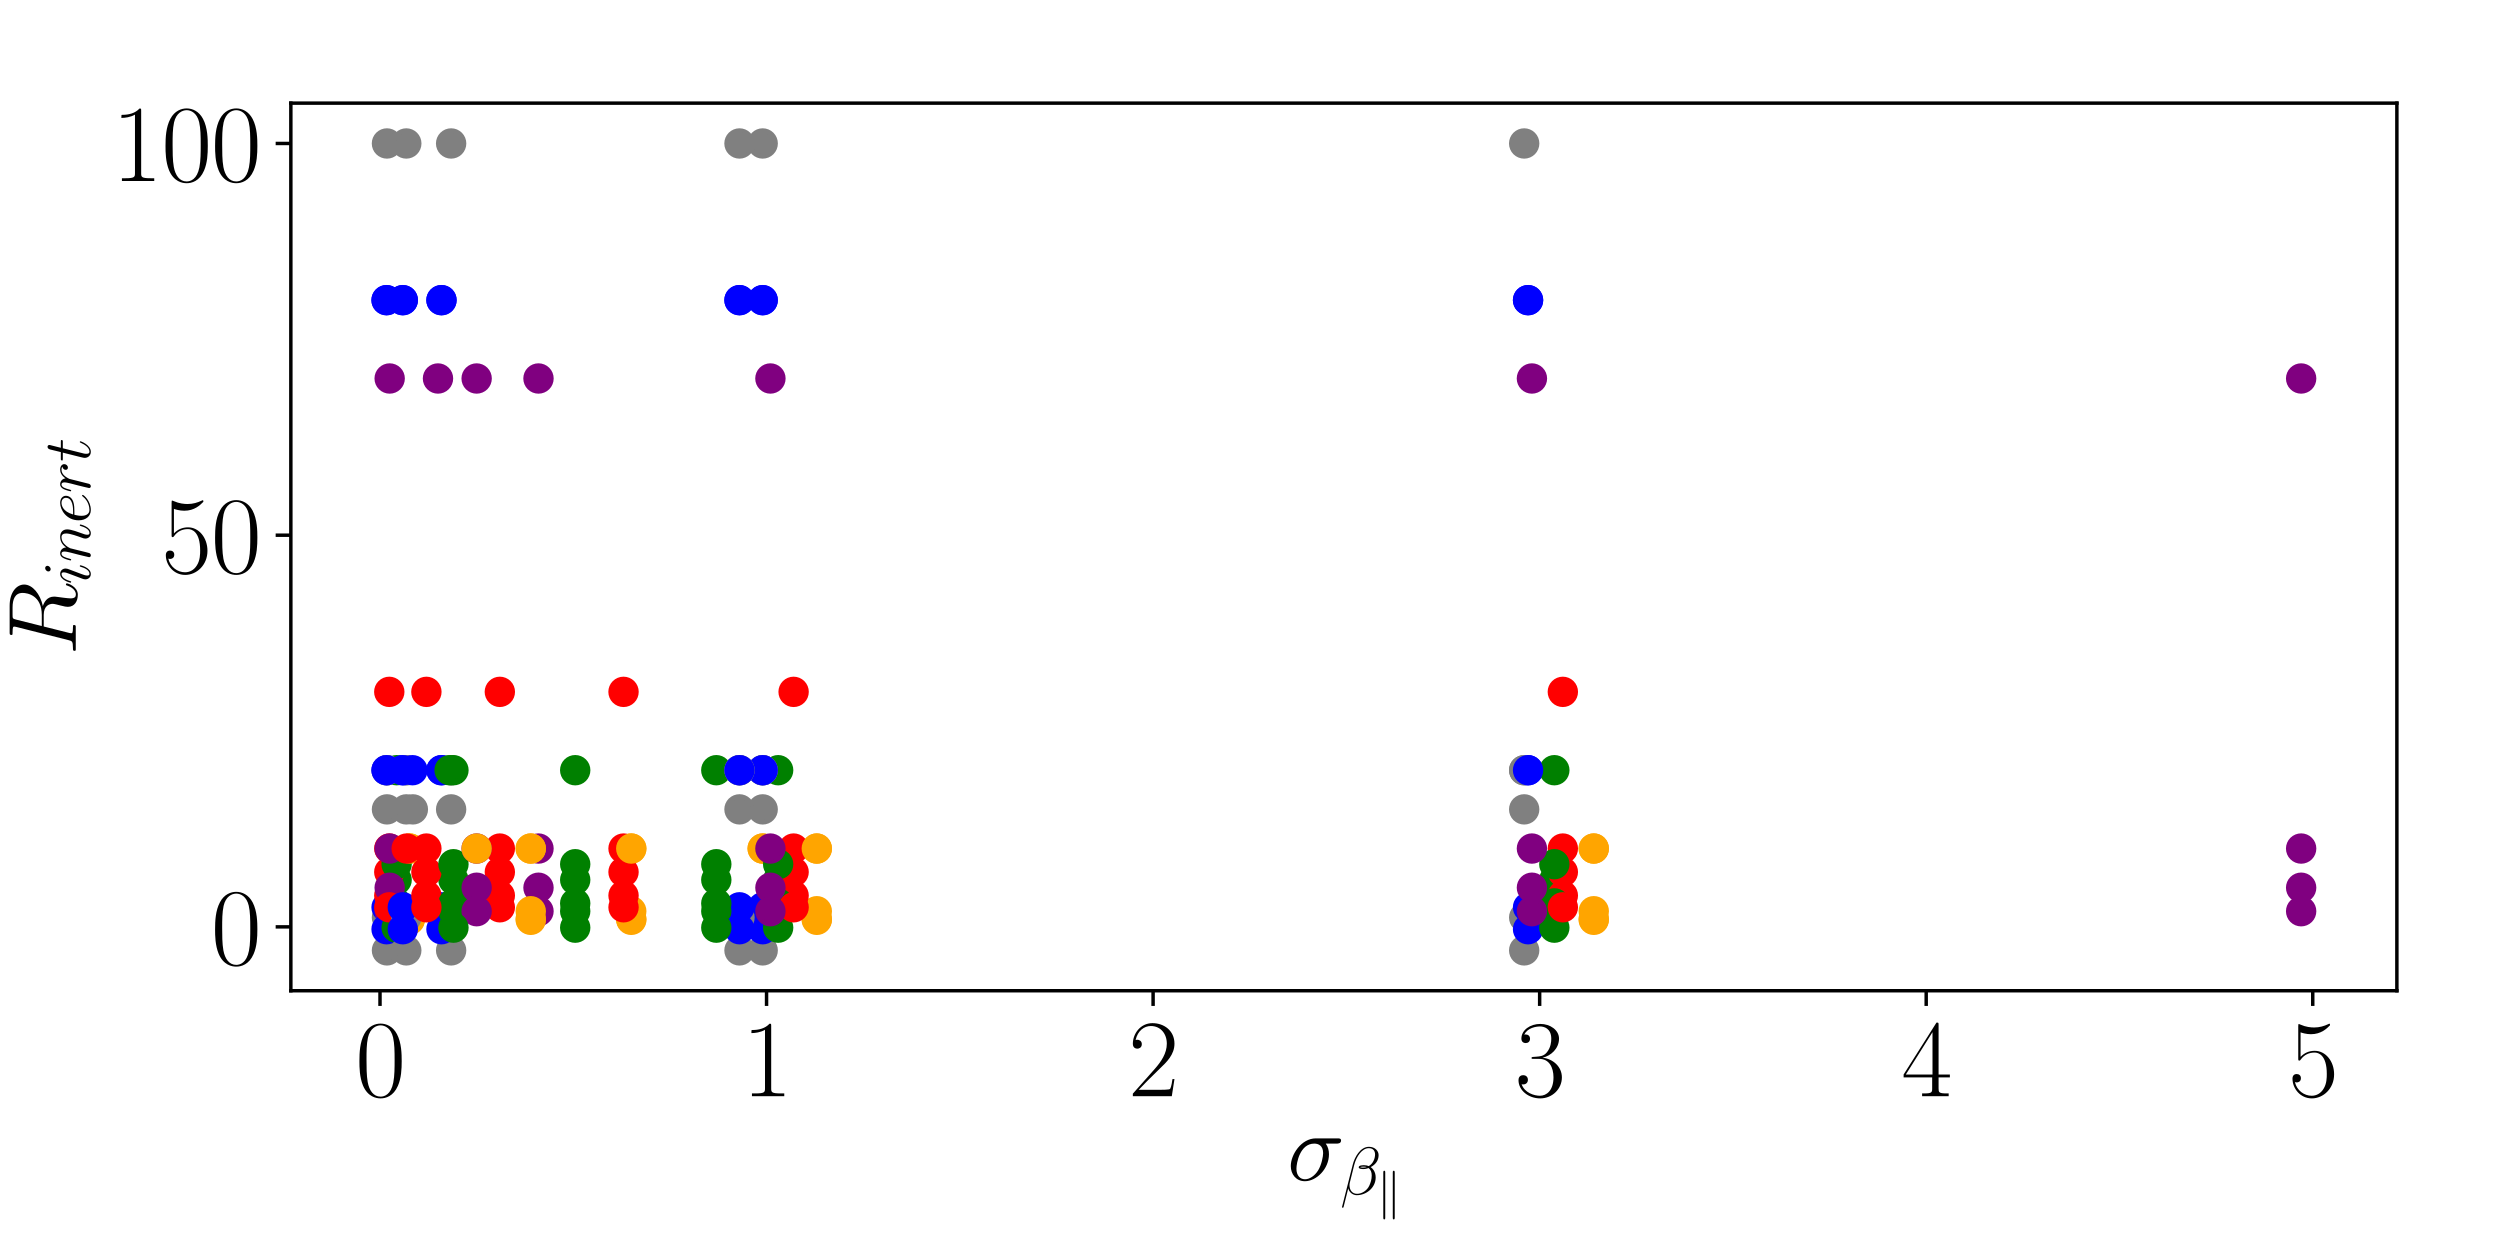 <?xml version="1.0" encoding="utf-8" standalone="no"?>
<!DOCTYPE svg PUBLIC "-//W3C//DTD SVG 1.1//EN"
  "http://www.w3.org/Graphics/SVG/1.1/DTD/svg11.dtd">
<svg xmlns:xlink="http://www.w3.org/1999/xlink" width="576pt" height="288pt" viewBox="0 0 576 288" xmlns="http://www.w3.org/2000/svg" version="1.1">
 <defs>
  <style type="text/css">*{stroke-linejoin: round; stroke-linecap: butt}</style>
 </defs>
 <g id="figure_1">
  <g id="patch_1">
   <path d="M 0 288 
L 576 288 
L 576 0 
L 0 0 
z
" style="fill: #ffffff"/>
  </g>
  <g id="axes_1">
   <g id="patch_2">
    <path d="M 67.011 228.265 
L 552.24 228.265 
L 552.24 23.76 
L 67.011 23.76 
z
" style="fill: #ffffff"/>
   </g>
   <g id="PathCollection_1">
    <defs>
     <path id="mf03f262244" d="M 0 3 
C 0.796 3 1.559 2.684 2.121 2.121 
C 2.684 1.559 3 0.796 3 0 
C 3 -0.796 2.684 -1.559 2.121 -2.121 
C 1.559 -2.684 0.796 -3 0 -3 
C -0.796 -3 -1.559 -2.684 -2.121 -2.121 
C -2.684 -1.559 -3 -0.796 -3 0 
C -3 0.796 -2.684 1.559 -2.121 2.121 
C -1.559 2.684 -0.796 3 0 3 
z
" style="stroke: #808080"/>
    </defs>
    <g clip-path="url(#pba026fa1a1)">
     <use xlink:href="#mf03f262244" x="89.156" y="186.48" style="fill: #808080; stroke: #808080"/>
    </g>
   </g>
   <g id="PathCollection_2">
    <defs>
     <path id="m0b17f3bfe5" d="M 0 3 
C 0.796 3 1.559 2.684 2.121 2.121 
C 2.684 1.559 3 0.796 3 0 
C 3 -0.796 2.684 -1.559 2.121 -2.121 
C 1.559 -2.684 0.796 -3 0 -3 
C -0.796 -3 -1.559 -2.684 -2.121 -2.121 
C -2.684 -1.559 -3 -0.796 -3 0 
C -3 0.796 -2.684 1.559 -2.121 2.121 
C -1.559 2.684 -0.796 3 0 3 
z
" style="stroke: #0000ff"/>
    </defs>
    <g clip-path="url(#pba026fa1a1)">
     <use xlink:href="#m0b17f3bfe5" x="89.067" y="177.455" style="fill: #0000ff; stroke: #0000ff"/>
    </g>
   </g>
   <g id="PathCollection_3">
    <defs>
     <path id="m64714e0438" d="M 0 3 
C 0.796 3 1.559 2.684 2.121 2.121 
C 2.684 1.559 3 0.796 3 0 
C 3 -0.796 2.684 -1.559 2.121 -2.121 
C 1.559 -2.684 0.796 -3 0 -3 
C -0.796 -3 -1.559 -2.684 -2.121 -2.121 
C -2.684 -1.559 -3 -0.796 -3 0 
C -3 0.796 -2.684 1.559 -2.121 2.121 
C -1.559 2.684 -0.796 3 0 3 
z
" style="stroke: #008000"/>
    </defs>
    <g clip-path="url(#pba026fa1a1)">
     <use xlink:href="#m64714e0438" x="91.382" y="177.455" style="fill: #008000; stroke: #008000"/>
    </g>
   </g>
   <g id="PathCollection_4">
    <defs>
     <path id="m5132b8cd53" d="M 0 3 
C 0.796 3 1.559 2.684 2.121 2.121 
C 2.684 1.559 3 0.796 3 0 
C 3 -0.796 2.684 -1.559 2.121 -2.121 
C 1.559 -2.684 0.796 -3 0 -3 
C -0.796 -3 -1.559 -2.684 -2.121 -2.121 
C -2.684 -1.559 -3 -0.796 -3 0 
C -3 0.796 -2.684 1.559 -2.121 2.121 
C -1.559 2.684 -0.796 3 0 3 
z
" style="stroke: #ffa500"/>
    </defs>
    <g clip-path="url(#pba026fa1a1)">
     <use xlink:href="#m5132b8cd53" x="94.411" y="195.505" style="fill: #ffa500; stroke: #ffa500"/>
    </g>
   </g>
   <g id="PathCollection_5">
    <defs>
     <path id="m9906995caf" d="M 0 3 
C 0.796 3 1.559 2.684 2.121 2.121 
C 2.684 1.559 3 0.796 3 0 
C 3 -0.796 2.684 -1.559 2.121 -2.121 
C 1.559 -2.684 0.796 -3 0 -3 
C -0.796 -3 -1.559 -2.684 -2.121 -2.121 
C -2.684 -1.559 -3 -0.796 -3 0 
C -3 0.796 -2.684 1.559 -2.121 2.121 
C -1.559 2.684 -0.796 3 0 3 
z
" style="stroke: #ff0000"/>
    </defs>
    <g clip-path="url(#pba026fa1a1)">
     <use xlink:href="#m9906995caf" x="89.69" y="195.505" style="fill: #ff0000; stroke: #ff0000"/>
    </g>
   </g>
   <g id="PathCollection_6">
    <defs>
     <path id="m6a7a153d48" d="M 0 3 
C 0.796 3 1.559 2.684 2.121 2.121 
C 2.684 1.559 3 0.796 3 0 
C 3 -0.796 2.684 -1.559 2.121 -2.121 
C 1.559 -2.684 0.796 -3 0 -3 
C -0.796 -3 -1.559 -2.684 -2.121 -2.121 
C -2.684 -1.559 -3 -0.796 -3 0 
C -3 0.796 -2.684 1.559 -2.121 2.121 
C -1.559 2.684 -0.796 3 0 3 
z
" style="stroke: #800080"/>
    </defs>
    <g clip-path="url(#pba026fa1a1)">
     <use xlink:href="#m6a7a153d48" x="89.779" y="87.205" style="fill: #800080; stroke: #800080"/>
    </g>
   </g>
   <g id="PathCollection_7">
    <g clip-path="url(#pba026fa1a1)">
     <use xlink:href="#mf03f262244" x="89.156" y="211.389" style="fill: #808080; stroke: #808080"/>
    </g>
   </g>
   <g id="PathCollection_8">
    <g clip-path="url(#pba026fa1a1)">
     <use xlink:href="#m0b17f3bfe5" x="89.067" y="209.042" style="fill: #0000ff; stroke: #0000ff"/>
    </g>
   </g>
   <g id="PathCollection_9">
    <g clip-path="url(#pba026fa1a1)">
     <use xlink:href="#m64714e0438" x="91.382" y="209.945" style="fill: #008000; stroke: #008000"/>
    </g>
   </g>
   <g id="PathCollection_10">
    <g clip-path="url(#pba026fa1a1)"/>
   </g>
   <g id="PathCollection_11">
    <g clip-path="url(#pba026fa1a1)"/>
   </g>
   <g id="PathCollection_12">
    <g clip-path="url(#pba026fa1a1)"/>
   </g>
   <g id="PathCollection_13">
    <g clip-path="url(#pba026fa1a1)">
     <use xlink:href="#mf03f262244" x="89.156" y="177.455" style="fill: #808080; stroke: #808080"/>
    </g>
   </g>
   <g id="PathCollection_14">
    <g clip-path="url(#pba026fa1a1)">
     <use xlink:href="#m0b17f3bfe5" x="89.067" y="69.155" style="fill: #0000ff; stroke: #0000ff"/>
    </g>
   </g>
   <g id="PathCollection_15">
    <g clip-path="url(#pba026fa1a1)">
     <use xlink:href="#m64714e0438" x="91.382" y="202.725" style="fill: #008000; stroke: #008000"/>
    </g>
   </g>
   <g id="PathCollection_16">
    <g clip-path="url(#pba026fa1a1)">
     <use xlink:href="#m5132b8cd53" x="94.411" y="209.945" style="fill: #ffa500; stroke: #ffa500"/>
    </g>
   </g>
   <g id="PathCollection_17">
    <g clip-path="url(#pba026fa1a1)">
     <use xlink:href="#m9906995caf" x="89.69" y="206.335" style="fill: #ff0000; stroke: #ff0000"/>
    </g>
   </g>
   <g id="PathCollection_18">
    <g clip-path="url(#pba026fa1a1)"/>
   </g>
   <g id="PathCollection_19">
    <g clip-path="url(#pba026fa1a1)">
     <use xlink:href="#mf03f262244" x="89.156" y="177.455" style="fill: #808080; stroke: #808080"/>
    </g>
   </g>
   <g id="PathCollection_20">
    <g clip-path="url(#pba026fa1a1)">
     <use xlink:href="#m0b17f3bfe5" x="89.067" y="177.455" style="fill: #0000ff; stroke: #0000ff"/>
    </g>
   </g>
   <g id="PathCollection_21">
    <g clip-path="url(#pba026fa1a1)">
     <use xlink:href="#m64714e0438" x="91.382" y="208.14" style="fill: #008000; stroke: #008000"/>
    </g>
   </g>
   <g id="PathCollection_22">
    <g clip-path="url(#pba026fa1a1)">
     <use xlink:href="#m5132b8cd53" x="94.411" y="211.75" style="fill: #ffa500; stroke: #ffa500"/>
    </g>
   </g>
   <g id="PathCollection_23">
    <g clip-path="url(#pba026fa1a1)">
     <use xlink:href="#m9906995caf" x="89.69" y="200.92" style="fill: #ff0000; stroke: #ff0000"/>
    </g>
   </g>
   <g id="PathCollection_24">
    <g clip-path="url(#pba026fa1a1)">
     <use xlink:href="#m6a7a153d48" x="89.779" y="209.945" style="fill: #800080; stroke: #800080"/>
    </g>
   </g>
   <g id="PathCollection_25">
    <g clip-path="url(#pba026fa1a1)">
     <use xlink:href="#mf03f262244" x="89.156" y="33.056" style="fill: #808080; stroke: #808080"/>
    </g>
   </g>
   <g id="PathCollection_26">
    <g clip-path="url(#pba026fa1a1)">
     <use xlink:href="#m0b17f3bfe5" x="89.067" y="69.155" style="fill: #0000ff; stroke: #0000ff"/>
    </g>
   </g>
   <g id="PathCollection_27">
    <g clip-path="url(#pba026fa1a1)">
     <use xlink:href="#m64714e0438" x="91.382" y="199.115" style="fill: #008000; stroke: #008000"/>
    </g>
   </g>
   <g id="PathCollection_28">
    <g clip-path="url(#pba026fa1a1)">
     <use xlink:href="#m5132b8cd53" x="94.411" y="195.505" style="fill: #ffa500; stroke: #ffa500"/>
    </g>
   </g>
   <g id="PathCollection_29">
    <g clip-path="url(#pba026fa1a1)">
     <use xlink:href="#m9906995caf" x="89.69" y="159.405" style="fill: #ff0000; stroke: #ff0000"/>
    </g>
   </g>
   <g id="PathCollection_30">
    <g clip-path="url(#pba026fa1a1)">
     <use xlink:href="#m6a7a153d48" x="89.779" y="204.53" style="fill: #800080; stroke: #800080"/>
    </g>
   </g>
   <g id="PathCollection_31">
    <g clip-path="url(#pba026fa1a1)">
     <use xlink:href="#mf03f262244" x="89.156" y="218.97" style="fill: #808080; stroke: #808080"/>
    </g>
   </g>
   <g id="PathCollection_32">
    <g clip-path="url(#pba026fa1a1)">
     <use xlink:href="#m0b17f3bfe5" x="89.067" y="214.096" style="fill: #0000ff; stroke: #0000ff"/>
    </g>
   </g>
   <g id="PathCollection_33">
    <g clip-path="url(#pba026fa1a1)">
     <use xlink:href="#m64714e0438" x="91.382" y="213.735" style="fill: #008000; stroke: #008000"/>
    </g>
   </g>
   <g id="PathCollection_34">
    <g clip-path="url(#pba026fa1a1)">
     <use xlink:href="#m5132b8cd53" x="94.411" y="211.93" style="fill: #ffa500; stroke: #ffa500"/>
    </g>
   </g>
   <g id="PathCollection_35">
    <g clip-path="url(#pba026fa1a1)">
     <use xlink:href="#m9906995caf" x="89.69" y="209.042" style="fill: #ff0000; stroke: #ff0000"/>
    </g>
   </g>
   <g id="PathCollection_36">
    <g clip-path="url(#pba026fa1a1)">
     <use xlink:href="#m6a7a153d48" x="89.779" y="195.505" style="fill: #800080; stroke: #800080"/>
    </g>
   </g>
   <g id="PathCollection_37">
    <g clip-path="url(#pba026fa1a1)">
     <use xlink:href="#mf03f262244" x="351.172" y="186.48" style="fill: #808080; stroke: #808080"/>
    </g>
   </g>
   <g id="PathCollection_38">
    <g clip-path="url(#pba026fa1a1)">
     <use xlink:href="#m0b17f3bfe5" x="352.063" y="177.455" style="fill: #0000ff; stroke: #0000ff"/>
    </g>
   </g>
   <g id="PathCollection_39">
    <g clip-path="url(#pba026fa1a1)">
     <use xlink:href="#m64714e0438" x="358.119" y="177.455" style="fill: #008000; stroke: #008000"/>
    </g>
   </g>
   <g id="PathCollection_40">
    <g clip-path="url(#pba026fa1a1)">
     <use xlink:href="#m5132b8cd53" x="367.203" y="195.505" style="fill: #ffa500; stroke: #ffa500"/>
    </g>
   </g>
   <g id="PathCollection_41">
    <g clip-path="url(#pba026fa1a1)">
     <use xlink:href="#m9906995caf" x="360.078" y="195.505" style="fill: #ff0000; stroke: #ff0000"/>
    </g>
   </g>
   <g id="PathCollection_42">
    <g clip-path="url(#pba026fa1a1)">
     <use xlink:href="#m6a7a153d48" x="530.184" y="87.205" style="fill: #800080; stroke: #800080"/>
    </g>
   </g>
   <g id="PathCollection_43">
    <g clip-path="url(#pba026fa1a1)">
     <use xlink:href="#mf03f262244" x="351.172" y="211.389" style="fill: #808080; stroke: #808080"/>
    </g>
   </g>
   <g id="PathCollection_44">
    <g clip-path="url(#pba026fa1a1)">
     <use xlink:href="#m0b17f3bfe5" x="352.063" y="209.042" style="fill: #0000ff; stroke: #0000ff"/>
    </g>
   </g>
   <g id="PathCollection_45">
    <g clip-path="url(#pba026fa1a1)">
     <use xlink:href="#m64714e0438" x="358.119" y="209.945" style="fill: #008000; stroke: #008000"/>
    </g>
   </g>
   <g id="PathCollection_46">
    <g clip-path="url(#pba026fa1a1)"/>
   </g>
   <g id="PathCollection_47">
    <g clip-path="url(#pba026fa1a1)"/>
   </g>
   <g id="PathCollection_48">
    <g clip-path="url(#pba026fa1a1)"/>
   </g>
   <g id="PathCollection_49">
    <g clip-path="url(#pba026fa1a1)">
     <use xlink:href="#mf03f262244" x="351.172" y="177.455" style="fill: #808080; stroke: #808080"/>
    </g>
   </g>
   <g id="PathCollection_50">
    <g clip-path="url(#pba026fa1a1)">
     <use xlink:href="#m0b17f3bfe5" x="352.063" y="69.155" style="fill: #0000ff; stroke: #0000ff"/>
    </g>
   </g>
   <g id="PathCollection_51">
    <g clip-path="url(#pba026fa1a1)">
     <use xlink:href="#m64714e0438" x="358.119" y="202.725" style="fill: #008000; stroke: #008000"/>
    </g>
   </g>
   <g id="PathCollection_52">
    <g clip-path="url(#pba026fa1a1)">
     <use xlink:href="#m5132b8cd53" x="367.203" y="209.945" style="fill: #ffa500; stroke: #ffa500"/>
    </g>
   </g>
   <g id="PathCollection_53">
    <g clip-path="url(#pba026fa1a1)">
     <use xlink:href="#m9906995caf" x="360.078" y="206.335" style="fill: #ff0000; stroke: #ff0000"/>
    </g>
   </g>
   <g id="PathCollection_54">
    <g clip-path="url(#pba026fa1a1)"/>
   </g>
   <g id="PathCollection_55">
    <g clip-path="url(#pba026fa1a1)">
     <use xlink:href="#mf03f262244" x="351.172" y="177.455" style="fill: #808080; stroke: #808080"/>
    </g>
   </g>
   <g id="PathCollection_56">
    <g clip-path="url(#pba026fa1a1)">
     <use xlink:href="#m0b17f3bfe5" x="352.063" y="177.455" style="fill: #0000ff; stroke: #0000ff"/>
    </g>
   </g>
   <g id="PathCollection_57">
    <g clip-path="url(#pba026fa1a1)">
     <use xlink:href="#m64714e0438" x="358.119" y="208.14" style="fill: #008000; stroke: #008000"/>
    </g>
   </g>
   <g id="PathCollection_58">
    <g clip-path="url(#pba026fa1a1)">
     <use xlink:href="#m5132b8cd53" x="367.203" y="211.75" style="fill: #ffa500; stroke: #ffa500"/>
    </g>
   </g>
   <g id="PathCollection_59">
    <g clip-path="url(#pba026fa1a1)">
     <use xlink:href="#m9906995caf" x="360.078" y="200.92" style="fill: #ff0000; stroke: #ff0000"/>
    </g>
   </g>
   <g id="PathCollection_60">
    <g clip-path="url(#pba026fa1a1)">
     <use xlink:href="#m6a7a153d48" x="530.184" y="209.945" style="fill: #800080; stroke: #800080"/>
    </g>
   </g>
   <g id="PathCollection_61">
    <g clip-path="url(#pba026fa1a1)">
     <use xlink:href="#mf03f262244" x="351.172" y="33.056" style="fill: #808080; stroke: #808080"/>
    </g>
   </g>
   <g id="PathCollection_62">
    <g clip-path="url(#pba026fa1a1)">
     <use xlink:href="#m0b17f3bfe5" x="352.063" y="69.155" style="fill: #0000ff; stroke: #0000ff"/>
    </g>
   </g>
   <g id="PathCollection_63">
    <g clip-path="url(#pba026fa1a1)">
     <use xlink:href="#m64714e0438" x="358.119" y="199.115" style="fill: #008000; stroke: #008000"/>
    </g>
   </g>
   <g id="PathCollection_64">
    <g clip-path="url(#pba026fa1a1)">
     <use xlink:href="#m5132b8cd53" x="367.203" y="195.505" style="fill: #ffa500; stroke: #ffa500"/>
    </g>
   </g>
   <g id="PathCollection_65">
    <g clip-path="url(#pba026fa1a1)">
     <use xlink:href="#m9906995caf" x="360.078" y="159.405" style="fill: #ff0000; stroke: #ff0000"/>
    </g>
   </g>
   <g id="PathCollection_66">
    <g clip-path="url(#pba026fa1a1)">
     <use xlink:href="#m6a7a153d48" x="530.184" y="204.53" style="fill: #800080; stroke: #800080"/>
    </g>
   </g>
   <g id="PathCollection_67">
    <g clip-path="url(#pba026fa1a1)">
     <use xlink:href="#mf03f262244" x="351.172" y="218.97" style="fill: #808080; stroke: #808080"/>
    </g>
   </g>
   <g id="PathCollection_68">
    <g clip-path="url(#pba026fa1a1)">
     <use xlink:href="#m0b17f3bfe5" x="352.063" y="214.096" style="fill: #0000ff; stroke: #0000ff"/>
    </g>
   </g>
   <g id="PathCollection_69">
    <g clip-path="url(#pba026fa1a1)">
     <use xlink:href="#m64714e0438" x="358.119" y="213.735" style="fill: #008000; stroke: #008000"/>
    </g>
   </g>
   <g id="PathCollection_70">
    <g clip-path="url(#pba026fa1a1)">
     <use xlink:href="#m5132b8cd53" x="367.203" y="211.93" style="fill: #ffa500; stroke: #ffa500"/>
    </g>
   </g>
   <g id="PathCollection_71">
    <g clip-path="url(#pba026fa1a1)">
     <use xlink:href="#m9906995caf" x="360.078" y="209.042" style="fill: #ff0000; stroke: #ff0000"/>
    </g>
   </g>
   <g id="PathCollection_72">
    <g clip-path="url(#pba026fa1a1)">
     <use xlink:href="#m6a7a153d48" x="530.184" y="195.505" style="fill: #800080; stroke: #800080"/>
    </g>
   </g>
   <g id="PathCollection_73">
    <g clip-path="url(#pba026fa1a1)">
     <use xlink:href="#mf03f262244" x="103.94" y="186.48" style="fill: #808080; stroke: #808080"/>
    </g>
   </g>
   <g id="PathCollection_74">
    <g clip-path="url(#pba026fa1a1)">
     <use xlink:href="#m0b17f3bfe5" x="101.714" y="177.455" style="fill: #0000ff; stroke: #0000ff"/>
    </g>
   </g>
   <g id="PathCollection_75">
    <g clip-path="url(#pba026fa1a1)">
     <use xlink:href="#m64714e0438" x="132.528" y="177.455" style="fill: #008000; stroke: #008000"/>
    </g>
   </g>
   <g id="PathCollection_76">
    <g clip-path="url(#pba026fa1a1)">
     <use xlink:href="#m5132b8cd53" x="175.723" y="195.505" style="fill: #ffa500; stroke: #ffa500"/>
    </g>
   </g>
   <g id="PathCollection_77">
    <g clip-path="url(#pba026fa1a1)">
     <use xlink:href="#m9906995caf" x="115.162" y="195.505" style="fill: #ff0000; stroke: #ff0000"/>
    </g>
   </g>
   <g id="PathCollection_78">
    <g clip-path="url(#pba026fa1a1)">
     <use xlink:href="#m6a7a153d48" x="124.068" y="87.205" style="fill: #800080; stroke: #800080"/>
    </g>
   </g>
   <g id="PathCollection_79">
    <g clip-path="url(#pba026fa1a1)">
     <use xlink:href="#mf03f262244" x="103.94" y="211.389" style="fill: #808080; stroke: #808080"/>
    </g>
   </g>
   <g id="PathCollection_80">
    <g clip-path="url(#pba026fa1a1)">
     <use xlink:href="#m0b17f3bfe5" x="101.714" y="209.042" style="fill: #0000ff; stroke: #0000ff"/>
    </g>
   </g>
   <g id="PathCollection_81">
    <g clip-path="url(#pba026fa1a1)">
     <use xlink:href="#m64714e0438" x="132.528" y="209.945" style="fill: #008000; stroke: #008000"/>
    </g>
   </g>
   <g id="PathCollection_82">
    <g clip-path="url(#pba026fa1a1)"/>
   </g>
   <g id="PathCollection_83">
    <g clip-path="url(#pba026fa1a1)"/>
   </g>
   <g id="PathCollection_84">
    <g clip-path="url(#pba026fa1a1)"/>
   </g>
   <g id="PathCollection_85">
    <g clip-path="url(#pba026fa1a1)">
     <use xlink:href="#mf03f262244" x="103.94" y="177.455" style="fill: #808080; stroke: #808080"/>
    </g>
   </g>
   <g id="PathCollection_86">
    <g clip-path="url(#pba026fa1a1)">
     <use xlink:href="#m0b17f3bfe5" x="101.714" y="69.155" style="fill: #0000ff; stroke: #0000ff"/>
    </g>
   </g>
   <g id="PathCollection_87">
    <g clip-path="url(#pba026fa1a1)">
     <use xlink:href="#m64714e0438" x="132.528" y="202.725" style="fill: #008000; stroke: #008000"/>
    </g>
   </g>
   <g id="PathCollection_88">
    <g clip-path="url(#pba026fa1a1)">
     <use xlink:href="#m5132b8cd53" x="175.723" y="209.945" style="fill: #ffa500; stroke: #ffa500"/>
    </g>
   </g>
   <g id="PathCollection_89">
    <g clip-path="url(#pba026fa1a1)">
     <use xlink:href="#m9906995caf" x="115.162" y="206.335" style="fill: #ff0000; stroke: #ff0000"/>
    </g>
   </g>
   <g id="PathCollection_90">
    <g clip-path="url(#pba026fa1a1)"/>
   </g>
   <g id="PathCollection_91">
    <g clip-path="url(#pba026fa1a1)">
     <use xlink:href="#mf03f262244" x="103.94" y="177.455" style="fill: #808080; stroke: #808080"/>
    </g>
   </g>
   <g id="PathCollection_92">
    <g clip-path="url(#pba026fa1a1)">
     <use xlink:href="#m0b17f3bfe5" x="101.714" y="177.455" style="fill: #0000ff; stroke: #0000ff"/>
    </g>
   </g>
   <g id="PathCollection_93">
    <g clip-path="url(#pba026fa1a1)">
     <use xlink:href="#m64714e0438" x="132.528" y="208.14" style="fill: #008000; stroke: #008000"/>
    </g>
   </g>
   <g id="PathCollection_94">
    <g clip-path="url(#pba026fa1a1)">
     <use xlink:href="#m5132b8cd53" x="175.723" y="211.75" style="fill: #ffa500; stroke: #ffa500"/>
    </g>
   </g>
   <g id="PathCollection_95">
    <g clip-path="url(#pba026fa1a1)">
     <use xlink:href="#m9906995caf" x="115.162" y="200.92" style="fill: #ff0000; stroke: #ff0000"/>
    </g>
   </g>
   <g id="PathCollection_96">
    <g clip-path="url(#pba026fa1a1)">
     <use xlink:href="#m6a7a153d48" x="124.068" y="209.945" style="fill: #800080; stroke: #800080"/>
    </g>
   </g>
   <g id="PathCollection_97">
    <g clip-path="url(#pba026fa1a1)">
     <use xlink:href="#mf03f262244" x="103.94" y="33.056" style="fill: #808080; stroke: #808080"/>
    </g>
   </g>
   <g id="PathCollection_98">
    <g clip-path="url(#pba026fa1a1)">
     <use xlink:href="#m0b17f3bfe5" x="101.714" y="69.155" style="fill: #0000ff; stroke: #0000ff"/>
    </g>
   </g>
   <g id="PathCollection_99">
    <g clip-path="url(#pba026fa1a1)">
     <use xlink:href="#m64714e0438" x="132.528" y="199.115" style="fill: #008000; stroke: #008000"/>
    </g>
   </g>
   <g id="PathCollection_100">
    <g clip-path="url(#pba026fa1a1)">
     <use xlink:href="#m5132b8cd53" x="175.723" y="195.505" style="fill: #ffa500; stroke: #ffa500"/>
    </g>
   </g>
   <g id="PathCollection_101">
    <g clip-path="url(#pba026fa1a1)">
     <use xlink:href="#m9906995caf" x="115.162" y="159.405" style="fill: #ff0000; stroke: #ff0000"/>
    </g>
   </g>
   <g id="PathCollection_102">
    <g clip-path="url(#pba026fa1a1)">
     <use xlink:href="#m6a7a153d48" x="124.068" y="204.53" style="fill: #800080; stroke: #800080"/>
    </g>
   </g>
   <g id="PathCollection_103">
    <g clip-path="url(#pba026fa1a1)">
     <use xlink:href="#mf03f262244" x="103.94" y="218.97" style="fill: #808080; stroke: #808080"/>
    </g>
   </g>
   <g id="PathCollection_104">
    <g clip-path="url(#pba026fa1a1)">
     <use xlink:href="#m0b17f3bfe5" x="101.714" y="214.096" style="fill: #0000ff; stroke: #0000ff"/>
    </g>
   </g>
   <g id="PathCollection_105">
    <g clip-path="url(#pba026fa1a1)">
     <use xlink:href="#m64714e0438" x="132.528" y="213.735" style="fill: #008000; stroke: #008000"/>
    </g>
   </g>
   <g id="PathCollection_106">
    <g clip-path="url(#pba026fa1a1)">
     <use xlink:href="#m5132b8cd53" x="175.723" y="211.93" style="fill: #ffa500; stroke: #ffa500"/>
    </g>
   </g>
   <g id="PathCollection_107">
    <g clip-path="url(#pba026fa1a1)">
     <use xlink:href="#m9906995caf" x="115.162" y="209.042" style="fill: #ff0000; stroke: #ff0000"/>
    </g>
   </g>
   <g id="PathCollection_108">
    <g clip-path="url(#pba026fa1a1)">
     <use xlink:href="#m6a7a153d48" x="124.068" y="195.505" style="fill: #800080; stroke: #800080"/>
    </g>
   </g>
   <g id="PathCollection_109">
    <g clip-path="url(#pba026fa1a1)">
     <use xlink:href="#mf03f262244" x="175.723" y="186.48" style="fill: #808080; stroke: #808080"/>
    </g>
   </g>
   <g id="PathCollection_110">
    <g clip-path="url(#pba026fa1a1)">
     <use xlink:href="#m0b17f3bfe5" x="175.723" y="177.455" style="fill: #0000ff; stroke: #0000ff"/>
    </g>
   </g>
   <g id="PathCollection_111">
    <g clip-path="url(#pba026fa1a1)">
     <use xlink:href="#m64714e0438" x="179.285" y="177.455" style="fill: #008000; stroke: #008000"/>
    </g>
   </g>
   <g id="PathCollection_112">
    <g clip-path="url(#pba026fa1a1)">
     <use xlink:href="#m5132b8cd53" x="188.191" y="195.505" style="fill: #ffa500; stroke: #ffa500"/>
    </g>
   </g>
   <g id="PathCollection_113">
    <g clip-path="url(#pba026fa1a1)">
     <use xlink:href="#m9906995caf" x="182.848" y="195.505" style="fill: #ff0000; stroke: #ff0000"/>
    </g>
   </g>
   <g id="PathCollection_114">
    <g clip-path="url(#pba026fa1a1)">
     <use xlink:href="#m6a7a153d48" x="352.954" y="87.205" style="fill: #800080; stroke: #800080"/>
    </g>
   </g>
   <g id="PathCollection_115">
    <g clip-path="url(#pba026fa1a1)">
     <use xlink:href="#mf03f262244" x="175.723" y="211.389" style="fill: #808080; stroke: #808080"/>
    </g>
   </g>
   <g id="PathCollection_116">
    <g clip-path="url(#pba026fa1a1)">
     <use xlink:href="#m0b17f3bfe5" x="175.723" y="209.042" style="fill: #0000ff; stroke: #0000ff"/>
    </g>
   </g>
   <g id="PathCollection_117">
    <g clip-path="url(#pba026fa1a1)">
     <use xlink:href="#m64714e0438" x="179.285" y="209.945" style="fill: #008000; stroke: #008000"/>
    </g>
   </g>
   <g id="PathCollection_118">
    <g clip-path="url(#pba026fa1a1)"/>
   </g>
   <g id="PathCollection_119">
    <g clip-path="url(#pba026fa1a1)"/>
   </g>
   <g id="PathCollection_120">
    <g clip-path="url(#pba026fa1a1)"/>
   </g>
   <g id="PathCollection_121">
    <g clip-path="url(#pba026fa1a1)">
     <use xlink:href="#mf03f262244" x="175.723" y="177.455" style="fill: #808080; stroke: #808080"/>
    </g>
   </g>
   <g id="PathCollection_122">
    <g clip-path="url(#pba026fa1a1)">
     <use xlink:href="#m0b17f3bfe5" x="175.723" y="69.155" style="fill: #0000ff; stroke: #0000ff"/>
    </g>
   </g>
   <g id="PathCollection_123">
    <g clip-path="url(#pba026fa1a1)">
     <use xlink:href="#m64714e0438" x="179.285" y="202.725" style="fill: #008000; stroke: #008000"/>
    </g>
   </g>
   <g id="PathCollection_124">
    <g clip-path="url(#pba026fa1a1)">
     <use xlink:href="#m5132b8cd53" x="188.191" y="209.945" style="fill: #ffa500; stroke: #ffa500"/>
    </g>
   </g>
   <g id="PathCollection_125">
    <g clip-path="url(#pba026fa1a1)">
     <use xlink:href="#m9906995caf" x="182.848" y="206.335" style="fill: #ff0000; stroke: #ff0000"/>
    </g>
   </g>
   <g id="PathCollection_126">
    <g clip-path="url(#pba026fa1a1)"/>
   </g>
   <g id="PathCollection_127">
    <g clip-path="url(#pba026fa1a1)">
     <use xlink:href="#mf03f262244" x="175.723" y="177.455" style="fill: #808080; stroke: #808080"/>
    </g>
   </g>
   <g id="PathCollection_128">
    <g clip-path="url(#pba026fa1a1)">
     <use xlink:href="#m0b17f3bfe5" x="175.723" y="177.455" style="fill: #0000ff; stroke: #0000ff"/>
    </g>
   </g>
   <g id="PathCollection_129">
    <g clip-path="url(#pba026fa1a1)">
     <use xlink:href="#m64714e0438" x="179.285" y="208.14" style="fill: #008000; stroke: #008000"/>
    </g>
   </g>
   <g id="PathCollection_130">
    <g clip-path="url(#pba026fa1a1)">
     <use xlink:href="#m5132b8cd53" x="188.191" y="211.75" style="fill: #ffa500; stroke: #ffa500"/>
    </g>
   </g>
   <g id="PathCollection_131">
    <g clip-path="url(#pba026fa1a1)">
     <use xlink:href="#m9906995caf" x="182.848" y="200.92" style="fill: #ff0000; stroke: #ff0000"/>
    </g>
   </g>
   <g id="PathCollection_132">
    <g clip-path="url(#pba026fa1a1)">
     <use xlink:href="#m6a7a153d48" x="352.954" y="209.945" style="fill: #800080; stroke: #800080"/>
    </g>
   </g>
   <g id="PathCollection_133">
    <g clip-path="url(#pba026fa1a1)">
     <use xlink:href="#mf03f262244" x="175.723" y="33.056" style="fill: #808080; stroke: #808080"/>
    </g>
   </g>
   <g id="PathCollection_134">
    <g clip-path="url(#pba026fa1a1)">
     <use xlink:href="#m0b17f3bfe5" x="175.723" y="69.155" style="fill: #0000ff; stroke: #0000ff"/>
    </g>
   </g>
   <g id="PathCollection_135">
    <g clip-path="url(#pba026fa1a1)">
     <use xlink:href="#m64714e0438" x="179.285" y="199.115" style="fill: #008000; stroke: #008000"/>
    </g>
   </g>
   <g id="PathCollection_136">
    <g clip-path="url(#pba026fa1a1)">
     <use xlink:href="#m5132b8cd53" x="188.191" y="195.505" style="fill: #ffa500; stroke: #ffa500"/>
    </g>
   </g>
   <g id="PathCollection_137">
    <g clip-path="url(#pba026fa1a1)">
     <use xlink:href="#m9906995caf" x="182.848" y="159.405" style="fill: #ff0000; stroke: #ff0000"/>
    </g>
   </g>
   <g id="PathCollection_138">
    <g clip-path="url(#pba026fa1a1)">
     <use xlink:href="#m6a7a153d48" x="352.954" y="204.53" style="fill: #800080; stroke: #800080"/>
    </g>
   </g>
   <g id="PathCollection_139">
    <g clip-path="url(#pba026fa1a1)">
     <use xlink:href="#mf03f262244" x="175.723" y="218.97" style="fill: #808080; stroke: #808080"/>
    </g>
   </g>
   <g id="PathCollection_140">
    <g clip-path="url(#pba026fa1a1)">
     <use xlink:href="#m0b17f3bfe5" x="175.723" y="214.096" style="fill: #0000ff; stroke: #0000ff"/>
    </g>
   </g>
   <g id="PathCollection_141">
    <g clip-path="url(#pba026fa1a1)">
     <use xlink:href="#m64714e0438" x="179.285" y="213.735" style="fill: #008000; stroke: #008000"/>
    </g>
   </g>
   <g id="PathCollection_142">
    <g clip-path="url(#pba026fa1a1)">
     <use xlink:href="#m5132b8cd53" x="188.191" y="211.93" style="fill: #ffa500; stroke: #ffa500"/>
    </g>
   </g>
   <g id="PathCollection_143">
    <g clip-path="url(#pba026fa1a1)">
     <use xlink:href="#m9906995caf" x="182.848" y="209.042" style="fill: #ff0000; stroke: #ff0000"/>
    </g>
   </g>
   <g id="PathCollection_144">
    <g clip-path="url(#pba026fa1a1)">
     <use xlink:href="#m6a7a153d48" x="352.954" y="195.505" style="fill: #800080; stroke: #800080"/>
    </g>
   </g>
   <g id="PathCollection_145">
    <g clip-path="url(#pba026fa1a1)">
     <use xlink:href="#mf03f262244" x="93.609" y="186.48" style="fill: #808080; stroke: #808080"/>
    </g>
   </g>
   <g id="PathCollection_146">
    <g clip-path="url(#pba026fa1a1)">
     <use xlink:href="#m0b17f3bfe5" x="92.807" y="177.455" style="fill: #0000ff; stroke: #0000ff"/>
    </g>
   </g>
   <g id="PathCollection_147">
    <g clip-path="url(#pba026fa1a1)">
     <use xlink:href="#m64714e0438" x="104.474" y="177.455" style="fill: #008000; stroke: #008000"/>
    </g>
   </g>
   <g id="PathCollection_148">
    <g clip-path="url(#pba026fa1a1)">
     <use xlink:href="#m5132b8cd53" x="122.287" y="195.505" style="fill: #ffa500; stroke: #ffa500"/>
    </g>
   </g>
   <g id="PathCollection_149">
    <g clip-path="url(#pba026fa1a1)">
     <use xlink:href="#m9906995caf" x="98.24" y="195.505" style="fill: #ff0000; stroke: #ff0000"/>
    </g>
   </g>
   <g id="PathCollection_150">
    <g clip-path="url(#pba026fa1a1)">
     <use xlink:href="#m6a7a153d48" x="109.818" y="87.205" style="fill: #800080; stroke: #800080"/>
    </g>
   </g>
   <g id="PathCollection_151">
    <g clip-path="url(#pba026fa1a1)">
     <use xlink:href="#mf03f262244" x="93.609" y="211.389" style="fill: #808080; stroke: #808080"/>
    </g>
   </g>
   <g id="PathCollection_152">
    <g clip-path="url(#pba026fa1a1)">
     <use xlink:href="#m0b17f3bfe5" x="92.807" y="209.042" style="fill: #0000ff; stroke: #0000ff"/>
    </g>
   </g>
   <g id="PathCollection_153">
    <g clip-path="url(#pba026fa1a1)">
     <use xlink:href="#m64714e0438" x="104.474" y="209.945" style="fill: #008000; stroke: #008000"/>
    </g>
   </g>
   <g id="PathCollection_154">
    <g clip-path="url(#pba026fa1a1)"/>
   </g>
   <g id="PathCollection_155">
    <g clip-path="url(#pba026fa1a1)"/>
   </g>
   <g id="PathCollection_156">
    <g clip-path="url(#pba026fa1a1)"/>
   </g>
   <g id="PathCollection_157">
    <g clip-path="url(#pba026fa1a1)">
     <use xlink:href="#mf03f262244" x="93.609" y="177.455" style="fill: #808080; stroke: #808080"/>
    </g>
   </g>
   <g id="PathCollection_158">
    <g clip-path="url(#pba026fa1a1)">
     <use xlink:href="#m0b17f3bfe5" x="92.807" y="69.155" style="fill: #0000ff; stroke: #0000ff"/>
    </g>
   </g>
   <g id="PathCollection_159">
    <g clip-path="url(#pba026fa1a1)">
     <use xlink:href="#m64714e0438" x="104.474" y="202.725" style="fill: #008000; stroke: #008000"/>
    </g>
   </g>
   <g id="PathCollection_160">
    <g clip-path="url(#pba026fa1a1)">
     <use xlink:href="#m5132b8cd53" x="122.287" y="209.945" style="fill: #ffa500; stroke: #ffa500"/>
    </g>
   </g>
   <g id="PathCollection_161">
    <g clip-path="url(#pba026fa1a1)">
     <use xlink:href="#m9906995caf" x="98.24" y="206.335" style="fill: #ff0000; stroke: #ff0000"/>
    </g>
   </g>
   <g id="PathCollection_162">
    <g clip-path="url(#pba026fa1a1)"/>
   </g>
   <g id="PathCollection_163">
    <g clip-path="url(#pba026fa1a1)">
     <use xlink:href="#mf03f262244" x="93.609" y="177.455" style="fill: #808080; stroke: #808080"/>
    </g>
   </g>
   <g id="PathCollection_164">
    <g clip-path="url(#pba026fa1a1)">
     <use xlink:href="#m0b17f3bfe5" x="92.807" y="177.455" style="fill: #0000ff; stroke: #0000ff"/>
    </g>
   </g>
   <g id="PathCollection_165">
    <g clip-path="url(#pba026fa1a1)">
     <use xlink:href="#m64714e0438" x="104.474" y="208.14" style="fill: #008000; stroke: #008000"/>
    </g>
   </g>
   <g id="PathCollection_166">
    <g clip-path="url(#pba026fa1a1)">
     <use xlink:href="#m5132b8cd53" x="122.287" y="211.75" style="fill: #ffa500; stroke: #ffa500"/>
    </g>
   </g>
   <g id="PathCollection_167">
    <g clip-path="url(#pba026fa1a1)">
     <use xlink:href="#m9906995caf" x="98.24" y="200.92" style="fill: #ff0000; stroke: #ff0000"/>
    </g>
   </g>
   <g id="PathCollection_168">
    <g clip-path="url(#pba026fa1a1)">
     <use xlink:href="#m6a7a153d48" x="109.818" y="209.945" style="fill: #800080; stroke: #800080"/>
    </g>
   </g>
   <g id="PathCollection_169">
    <g clip-path="url(#pba026fa1a1)">
     <use xlink:href="#mf03f262244" x="93.609" y="33.056" style="fill: #808080; stroke: #808080"/>
    </g>
   </g>
   <g id="PathCollection_170">
    <g clip-path="url(#pba026fa1a1)">
     <use xlink:href="#m0b17f3bfe5" x="92.807" y="69.155" style="fill: #0000ff; stroke: #0000ff"/>
    </g>
   </g>
   <g id="PathCollection_171">
    <g clip-path="url(#pba026fa1a1)">
     <use xlink:href="#m64714e0438" x="104.474" y="199.115" style="fill: #008000; stroke: #008000"/>
    </g>
   </g>
   <g id="PathCollection_172">
    <g clip-path="url(#pba026fa1a1)">
     <use xlink:href="#m5132b8cd53" x="122.287" y="195.505" style="fill: #ffa500; stroke: #ffa500"/>
    </g>
   </g>
   <g id="PathCollection_173">
    <g clip-path="url(#pba026fa1a1)">
     <use xlink:href="#m9906995caf" x="98.24" y="159.405" style="fill: #ff0000; stroke: #ff0000"/>
    </g>
   </g>
   <g id="PathCollection_174">
    <g clip-path="url(#pba026fa1a1)">
     <use xlink:href="#m6a7a153d48" x="109.818" y="204.53" style="fill: #800080; stroke: #800080"/>
    </g>
   </g>
   <g id="PathCollection_175">
    <g clip-path="url(#pba026fa1a1)">
     <use xlink:href="#mf03f262244" x="93.609" y="218.97" style="fill: #808080; stroke: #808080"/>
    </g>
   </g>
   <g id="PathCollection_176">
    <g clip-path="url(#pba026fa1a1)">
     <use xlink:href="#m0b17f3bfe5" x="92.807" y="214.096" style="fill: #0000ff; stroke: #0000ff"/>
    </g>
   </g>
   <g id="PathCollection_177">
    <g clip-path="url(#pba026fa1a1)">
     <use xlink:href="#m64714e0438" x="104.474" y="213.735" style="fill: #008000; stroke: #008000"/>
    </g>
   </g>
   <g id="PathCollection_178">
    <g clip-path="url(#pba026fa1a1)">
     <use xlink:href="#m5132b8cd53" x="122.287" y="211.93" style="fill: #ffa500; stroke: #ffa500"/>
    </g>
   </g>
   <g id="PathCollection_179">
    <g clip-path="url(#pba026fa1a1)">
     <use xlink:href="#m9906995caf" x="98.24" y="209.042" style="fill: #ff0000; stroke: #ff0000"/>
    </g>
   </g>
   <g id="PathCollection_180">
    <g clip-path="url(#pba026fa1a1)">
     <use xlink:href="#m6a7a153d48" x="109.818" y="195.505" style="fill: #800080; stroke: #800080"/>
    </g>
   </g>
   <g id="PathCollection_181">
    <g clip-path="url(#pba026fa1a1)">
     <use xlink:href="#mf03f262244" x="170.379" y="186.48" style="fill: #808080; stroke: #808080"/>
    </g>
   </g>
   <g id="PathCollection_182">
    <g clip-path="url(#pba026fa1a1)">
     <use xlink:href="#m0b17f3bfe5" x="170.379" y="177.455" style="fill: #0000ff; stroke: #0000ff"/>
    </g>
   </g>
   <g id="PathCollection_183">
    <g clip-path="url(#pba026fa1a1)">
     <use xlink:href="#m64714e0438" x="165.036" y="177.455" style="fill: #008000; stroke: #008000"/>
    </g>
   </g>
   <g id="PathCollection_184">
    <g clip-path="url(#pba026fa1a1)">
     <use xlink:href="#m5132b8cd53" x="145.442" y="195.505" style="fill: #ffa500; stroke: #ffa500"/>
    </g>
   </g>
   <g id="PathCollection_185">
    <g clip-path="url(#pba026fa1a1)">
     <use xlink:href="#m9906995caf" x="143.661" y="195.505" style="fill: #ff0000; stroke: #ff0000"/>
    </g>
   </g>
   <g id="PathCollection_186">
    <g clip-path="url(#pba026fa1a1)">
     <use xlink:href="#m6a7a153d48" x="177.504" y="87.205" style="fill: #800080; stroke: #800080"/>
    </g>
   </g>
   <g id="PathCollection_187">
    <g clip-path="url(#pba026fa1a1)">
     <use xlink:href="#mf03f262244" x="170.379" y="211.389" style="fill: #808080; stroke: #808080"/>
    </g>
   </g>
   <g id="PathCollection_188">
    <g clip-path="url(#pba026fa1a1)">
     <use xlink:href="#m0b17f3bfe5" x="170.379" y="209.042" style="fill: #0000ff; stroke: #0000ff"/>
    </g>
   </g>
   <g id="PathCollection_189">
    <g clip-path="url(#pba026fa1a1)">
     <use xlink:href="#m64714e0438" x="165.036" y="209.945" style="fill: #008000; stroke: #008000"/>
    </g>
   </g>
   <g id="PathCollection_190">
    <g clip-path="url(#pba026fa1a1)"/>
   </g>
   <g id="PathCollection_191">
    <g clip-path="url(#pba026fa1a1)"/>
   </g>
   <g id="PathCollection_192">
    <g clip-path="url(#pba026fa1a1)"/>
   </g>
   <g id="PathCollection_193">
    <g clip-path="url(#pba026fa1a1)">
     <use xlink:href="#mf03f262244" x="170.379" y="177.455" style="fill: #808080; stroke: #808080"/>
    </g>
   </g>
   <g id="PathCollection_194">
    <g clip-path="url(#pba026fa1a1)">
     <use xlink:href="#m0b17f3bfe5" x="170.379" y="69.155" style="fill: #0000ff; stroke: #0000ff"/>
    </g>
   </g>
   <g id="PathCollection_195">
    <g clip-path="url(#pba026fa1a1)">
     <use xlink:href="#m64714e0438" x="165.036" y="202.725" style="fill: #008000; stroke: #008000"/>
    </g>
   </g>
   <g id="PathCollection_196">
    <g clip-path="url(#pba026fa1a1)">
     <use xlink:href="#m5132b8cd53" x="145.442" y="209.945" style="fill: #ffa500; stroke: #ffa500"/>
    </g>
   </g>
   <g id="PathCollection_197">
    <g clip-path="url(#pba026fa1a1)">
     <use xlink:href="#m9906995caf" x="143.661" y="206.335" style="fill: #ff0000; stroke: #ff0000"/>
    </g>
   </g>
   <g id="PathCollection_198">
    <g clip-path="url(#pba026fa1a1)"/>
   </g>
   <g id="PathCollection_199">
    <g clip-path="url(#pba026fa1a1)">
     <use xlink:href="#mf03f262244" x="170.379" y="177.455" style="fill: #808080; stroke: #808080"/>
    </g>
   </g>
   <g id="PathCollection_200">
    <g clip-path="url(#pba026fa1a1)">
     <use xlink:href="#m0b17f3bfe5" x="170.379" y="177.455" style="fill: #0000ff; stroke: #0000ff"/>
    </g>
   </g>
   <g id="PathCollection_201">
    <g clip-path="url(#pba026fa1a1)">
     <use xlink:href="#m64714e0438" x="165.036" y="208.14" style="fill: #008000; stroke: #008000"/>
    </g>
   </g>
   <g id="PathCollection_202">
    <g clip-path="url(#pba026fa1a1)">
     <use xlink:href="#m5132b8cd53" x="145.442" y="211.75" style="fill: #ffa500; stroke: #ffa500"/>
    </g>
   </g>
   <g id="PathCollection_203">
    <g clip-path="url(#pba026fa1a1)">
     <use xlink:href="#m9906995caf" x="143.661" y="200.92" style="fill: #ff0000; stroke: #ff0000"/>
    </g>
   </g>
   <g id="PathCollection_204">
    <g clip-path="url(#pba026fa1a1)">
     <use xlink:href="#m6a7a153d48" x="177.504" y="209.945" style="fill: #800080; stroke: #800080"/>
    </g>
   </g>
   <g id="PathCollection_205">
    <g clip-path="url(#pba026fa1a1)">
     <use xlink:href="#mf03f262244" x="170.379" y="33.056" style="fill: #808080; stroke: #808080"/>
    </g>
   </g>
   <g id="PathCollection_206">
    <g clip-path="url(#pba026fa1a1)">
     <use xlink:href="#m0b17f3bfe5" x="170.379" y="69.155" style="fill: #0000ff; stroke: #0000ff"/>
    </g>
   </g>
   <g id="PathCollection_207">
    <g clip-path="url(#pba026fa1a1)">
     <use xlink:href="#m64714e0438" x="165.036" y="199.115" style="fill: #008000; stroke: #008000"/>
    </g>
   </g>
   <g id="PathCollection_208">
    <g clip-path="url(#pba026fa1a1)">
     <use xlink:href="#m5132b8cd53" x="145.442" y="195.505" style="fill: #ffa500; stroke: #ffa500"/>
    </g>
   </g>
   <g id="PathCollection_209">
    <g clip-path="url(#pba026fa1a1)">
     <use xlink:href="#m9906995caf" x="143.661" y="159.405" style="fill: #ff0000; stroke: #ff0000"/>
    </g>
   </g>
   <g id="PathCollection_210">
    <g clip-path="url(#pba026fa1a1)">
     <use xlink:href="#m6a7a153d48" x="177.504" y="204.53" style="fill: #800080; stroke: #800080"/>
    </g>
   </g>
   <g id="PathCollection_211">
    <g clip-path="url(#pba026fa1a1)">
     <use xlink:href="#mf03f262244" x="170.379" y="218.97" style="fill: #808080; stroke: #808080"/>
    </g>
   </g>
   <g id="PathCollection_212">
    <g clip-path="url(#pba026fa1a1)">
     <use xlink:href="#m0b17f3bfe5" x="170.379" y="214.096" style="fill: #0000ff; stroke: #0000ff"/>
    </g>
   </g>
   <g id="PathCollection_213">
    <g clip-path="url(#pba026fa1a1)">
     <use xlink:href="#m64714e0438" x="165.036" y="213.735" style="fill: #008000; stroke: #008000"/>
    </g>
   </g>
   <g id="PathCollection_214">
    <g clip-path="url(#pba026fa1a1)">
     <use xlink:href="#m5132b8cd53" x="145.442" y="211.93" style="fill: #ffa500; stroke: #ffa500"/>
    </g>
   </g>
   <g id="PathCollection_215">
    <g clip-path="url(#pba026fa1a1)">
     <use xlink:href="#m9906995caf" x="143.661" y="209.042" style="fill: #ff0000; stroke: #ff0000"/>
    </g>
   </g>
   <g id="PathCollection_216">
    <g clip-path="url(#pba026fa1a1)">
     <use xlink:href="#m6a7a153d48" x="177.504" y="195.505" style="fill: #800080; stroke: #800080"/>
    </g>
   </g>
   <g id="PathCollection_217">
    <g clip-path="url(#pba026fa1a1)">
     <use xlink:href="#mf03f262244" x="95.123" y="186.48" style="fill: #808080; stroke: #808080"/>
    </g>
   </g>
   <g id="PathCollection_218">
    <g clip-path="url(#pba026fa1a1)">
     <use xlink:href="#m0b17f3bfe5" x="95.034" y="177.455" style="fill: #0000ff; stroke: #0000ff"/>
    </g>
   </g>
   <g id="PathCollection_219">
    <g clip-path="url(#pba026fa1a1)">
     <use xlink:href="#m64714e0438" x="103.584" y="177.455" style="fill: #008000; stroke: #008000"/>
    </g>
   </g>
   <g id="PathCollection_220">
    <g clip-path="url(#pba026fa1a1)">
     <use xlink:href="#m5132b8cd53" x="109.818" y="195.505" style="fill: #ffa500; stroke: #ffa500"/>
    </g>
   </g>
   <g id="PathCollection_221">
    <g clip-path="url(#pba026fa1a1)">
     <use xlink:href="#m9906995caf" x="93.698" y="195.505" style="fill: #ff0000; stroke: #ff0000"/>
    </g>
   </g>
   <g id="PathCollection_222">
    <g clip-path="url(#pba026fa1a1)">
     <use xlink:href="#m6a7a153d48" x="100.912" y="87.205" style="fill: #800080; stroke: #800080"/>
    </g>
   </g>
   <g id="matplotlib.axis_1">
    <g id="xtick_1">
     <g id="line2d_1">
      <defs>
       <path id="m64de6c4648" d="M 0 0 
L 0 3.5 
" style="stroke: #000000; stroke-width: 0.8"/>
      </defs>
      <g>
       <use xlink:href="#m64de6c4648" x="87.553" y="228.265" style="stroke: #000000; stroke-width: 0.8"/>
      </g>
     </g>
     <g id="text_1">
      <!-- $\mathdefault{0}$ -->
      <g transform="translate(81.842 252.561)scale(0.25 -0.25)">
       <defs>
        <path id="CMR17-30" d="M 2688 2025 
C 2688 2416 2682 3080 2413 3591 
C 2176 4039 1798 4198 1466 4198 
C 1158 4198 768 4058 525 3597 
C 269 3118 243 2524 243 2025 
C 243 1661 250 1106 448 619 
C 723 -39 1216 -128 1466 -128 
C 1760 -128 2208 -7 2470 600 
C 2662 1042 2688 1559 2688 2025 
z
M 1466 -26 
C 1056 -26 813 325 723 812 
C 653 1188 653 1738 653 2096 
C 653 2588 653 2997 736 3387 
C 858 3929 1216 4096 1466 4096 
C 1728 4096 2067 3923 2189 3400 
C 2272 3036 2278 2607 2278 2096 
C 2278 1680 2278 1169 2202 792 
C 2067 95 1690 -26 1466 -26 
z
" transform="scale(0.016)"/>
       </defs>
       <use xlink:href="#CMR17-30" transform="scale(0.996)"/>
      </g>
     </g>
    </g>
    <g id="xtick_2">
     <g id="line2d_2">
      <g>
       <use xlink:href="#m64de6c4648" x="176.613" y="228.265" style="stroke: #000000; stroke-width: 0.8"/>
      </g>
     </g>
     <g id="text_2">
      <!-- $\mathdefault{1}$ -->
      <g transform="translate(170.902 252.561)scale(0.25 -0.25)">
       <defs>
        <path id="CMR17-31" d="M 1702 4058 
C 1702 4192 1696 4192 1606 4192 
C 1357 3916 979 3827 621 3827 
C 602 3827 570 3827 563 3808 
C 557 3795 557 3782 557 3648 
C 755 3648 1088 3686 1344 3839 
L 1344 461 
C 1344 236 1331 160 781 160 
L 589 160 
L 589 0 
C 896 0 1216 0 1523 0 
C 1830 0 2150 0 2458 0 
L 2458 160 
L 2266 160 
C 1715 160 1702 230 1702 458 
L 1702 4058 
z
" transform="scale(0.016)"/>
       </defs>
       <use xlink:href="#CMR17-31" transform="scale(0.996)"/>
      </g>
     </g>
    </g>
    <g id="xtick_3">
     <g id="line2d_3">
      <g>
       <use xlink:href="#m64de6c4648" x="265.674" y="228.265" style="stroke: #000000; stroke-width: 0.8"/>
      </g>
     </g>
     <g id="text_3">
      <!-- $\mathdefault{2}$ -->
      <g transform="translate(259.963 252.561)scale(0.25 -0.25)">
       <defs>
        <path id="CMR17-32" d="M 2669 989 
L 2554 989 
C 2490 536 2438 459 2413 420 
C 2381 369 1920 369 1830 369 
L 602 369 
C 832 619 1280 1072 1824 1597 
C 2214 1967 2669 2402 2669 3035 
C 2669 3790 2067 4224 1395 4224 
C 691 4224 262 3604 262 3030 
C 262 2780 448 2748 525 2748 
C 589 2748 781 2787 781 3010 
C 781 3207 614 3264 525 3264 
C 486 3264 448 3258 422 3245 
C 544 3790 915 4058 1306 4058 
C 1862 4058 2227 3617 2227 3035 
C 2227 2479 1901 2000 1536 1584 
L 262 146 
L 262 0 
L 2515 0 
L 2669 989 
z
" transform="scale(0.016)"/>
       </defs>
       <use xlink:href="#CMR17-32" transform="scale(0.996)"/>
      </g>
     </g>
    </g>
    <g id="xtick_4">
     <g id="line2d_4">
      <g>
       <use xlink:href="#m64de6c4648" x="354.735" y="228.265" style="stroke: #000000; stroke-width: 0.8"/>
      </g>
     </g>
     <g id="text_4">
      <!-- $\mathdefault{3}$ -->
      <g transform="translate(349.023 252.561)scale(0.25 -0.25)">
       <defs>
        <path id="CMR17-33" d="M 1414 2157 
C 1984 2157 2234 1662 2234 1090 
C 2234 320 1824 25 1453 25 
C 1114 25 563 194 390 693 
C 422 680 454 680 486 680 
C 640 680 755 782 755 948 
C 755 1133 614 1216 486 1216 
C 378 1216 211 1165 211 926 
C 211 335 787 -128 1466 -128 
C 2176 -128 2720 430 2720 1085 
C 2720 1707 2208 2157 1600 2227 
C 2086 2328 2554 2756 2554 3329 
C 2554 3820 2048 4179 1472 4179 
C 890 4179 378 3829 378 3329 
C 378 3110 544 3072 627 3072 
C 762 3072 877 3155 877 3321 
C 877 3486 762 3569 627 3569 
C 602 3569 570 3569 544 3557 
C 730 3959 1235 4032 1459 4032 
C 1683 4032 2106 3925 2106 3320 
C 2106 3143 2080 2828 1862 2550 
C 1670 2304 1453 2304 1242 2284 
C 1210 2284 1062 2269 1037 2269 
C 992 2263 966 2257 966 2208 
C 966 2163 973 2157 1101 2157 
L 1414 2157 
z
" transform="scale(0.016)"/>
       </defs>
       <use xlink:href="#CMR17-33" transform="scale(0.996)"/>
      </g>
     </g>
    </g>
    <g id="xtick_5">
     <g id="line2d_5">
      <g>
       <use xlink:href="#m64de6c4648" x="443.795" y="228.265" style="stroke: #000000; stroke-width: 0.8"/>
      </g>
     </g>
     <g id="text_5">
      <!-- $\mathdefault{4}$ -->
      <g transform="translate(438.084 252.561)scale(0.25 -0.25)">
       <defs>
        <path id="CMR17-34" d="M 2150 4122 
C 2150 4256 2144 4256 2029 4256 
L 128 1254 
L 128 1088 
L 1779 1088 
L 1779 457 
C 1779 224 1766 160 1318 160 
L 1197 160 
L 1197 0 
C 1402 0 1747 0 1965 0 
C 2182 0 2528 0 2733 0 
L 2733 160 
L 2611 160 
C 2163 160 2150 224 2150 457 
L 2150 1088 
L 2803 1088 
L 2803 1254 
L 2150 1254 
L 2150 4122 
z
M 1798 3703 
L 1798 1254 
L 256 1254 
L 1798 3703 
z
" transform="scale(0.016)"/>
       </defs>
       <use xlink:href="#CMR17-34" transform="scale(0.996)"/>
      </g>
     </g>
    </g>
    <g id="xtick_6">
     <g id="line2d_6">
      <g>
       <use xlink:href="#m64de6c4648" x="532.856" y="228.265" style="stroke: #000000; stroke-width: 0.8"/>
      </g>
     </g>
     <g id="text_6">
      <!-- $\mathdefault{5}$ -->
      <g transform="translate(527.145 252.561)scale(0.25 -0.25)">
       <defs>
        <path id="CMR17-35" d="M 730 3692 
C 794 3666 1056 3584 1325 3584 
C 1920 3584 2246 3911 2432 4100 
C 2432 4157 2432 4192 2394 4192 
C 2387 4192 2374 4192 2323 4163 
C 2099 4058 1837 3973 1517 3973 
C 1325 3973 1037 3999 723 4139 
C 653 4171 640 4171 634 4171 
C 602 4171 595 4164 595 4037 
L 595 2203 
C 595 2089 595 2057 659 2057 
C 691 2057 704 2070 736 2114 
C 941 2401 1222 2522 1542 2522 
C 1766 2522 2246 2382 2246 1289 
C 2246 1085 2246 715 2054 421 
C 1894 159 1645 25 1370 25 
C 947 25 518 320 403 814 
C 429 807 480 795 506 795 
C 589 795 749 840 749 1038 
C 749 1210 627 1280 506 1280 
C 358 1280 262 1190 262 1011 
C 262 454 704 -128 1382 -128 
C 2042 -128 2669 440 2669 1264 
C 2669 2030 2170 2624 1549 2624 
C 1222 2624 947 2503 730 2274 
L 730 3692 
z
" transform="scale(0.016)"/>
       </defs>
       <use xlink:href="#CMR17-35" transform="scale(0.996)"/>
      </g>
     </g>
    </g>
    <g id="text_7">
     <!-- $\sigma_{\beta_{\parallel}}$ -->
     <g transform="translate(296.546 271.928)scale(0.22 -0.22)">
      <defs>
       <path id="CMMI12-1b" d="M 3251 2408 
C 3334 2408 3546 2408 3546 2612 
C 3546 2752 3424 2752 3309 2752 
L 1894 2752 
C 934 2752 243 1686 243 932 
C 243 390 595 -64 1171 -64 
C 1926 -64 2752 747 2752 1705 
C 2752 1954 2694 2196 2541 2408 
L 3251 2408 
z
M 1178 64 
C 851 64 614 313 614 754 
C 614 1137 845 2408 1786 2408 
C 2061 2408 2368 2274 2368 1781 
C 2368 1558 2266 1021 2042 652 
C 1811 275 1466 64 1178 64 
z
" transform="scale(0.016)"/>
       <path id="CMMI12-c" d="M 3622 3701 
C 3622 4081 3296 4480 2714 4480 
C 1888 4480 1363 3477 1197 2816 
L 186 -1172 
C 173 -1223 211 -1236 243 -1236 
C 288 -1236 320 -1230 326 -1198 
L 774 586 
C 838 229 1190 -64 1568 -64 
C 2483 -64 3347 650 3347 1599 
C 3347 1841 3290 2083 3155 2287 
C 3078 2408 2982 2497 2880 2574 
C 3341 2815 3622 3200 3622 3701 
z
M 2509 2580 
C 2406 2542 2304 2529 2182 2529 
C 2093 2529 2010 2523 1894 2561 
C 1958 2606 2054 2618 2189 2618 
C 2304 2618 2419 2606 2509 2580 
z
M 3290 3758 
C 3290 3410 3117 2903 2701 2669 
C 2579 2718 2413 2752 2272 2752 
C 2138 2752 1754 2752 1754 2555 
C 1754 2389 2106 2389 2214 2389 
C 2381 2389 2528 2432 2682 2484 
C 2886 2318 2976 2101 2976 1783 
C 2976 1413 2874 1115 2752 841 
C 2541 369 2042 64 1600 64 
C 1133 64 890 432 890 864 
C 890 922 890 1005 915 1099 
L 1331 2771 
C 1542 3603 2080 4353 2701 4353 
C 3162 4353 3290 4036 3290 3758 
z
" transform="scale(0.016)"/>
       <path id="CMSY10-6b" d="M 1103 4582 
C 1103 4685 1103 4800 975 4800 
C 847 4800 847 4659 847 4563 
L 847 -1363 
C 847 -1466 847 -1600 975 -1600 
C 1103 -1600 1103 -1485 1103 -1382 
L 1103 4582 
z
M 2351 4563 
C 2351 4666 2351 4800 2223 4800 
C 2095 4800 2095 4685 2095 4582 
L 2095 -1382 
C 2095 -1485 2095 -1600 2223 -1600 
C 2351 -1600 2351 -1459 2351 -1363 
L 2351 4563 
z
" transform="scale(0.016)"/>
      </defs>
      <use xlink:href="#CMMI12-1b" transform="scale(0.996)"/>
      <use xlink:href="#CMMI12-c" transform="translate(55.445 -14.944)scale(0.697)"/>
      <use xlink:href="#CMSY10-6b" transform="translate(93.995 -28.283)scale(0.498)"/>
     </g>
    </g>
   </g>
   <g id="matplotlib.axis_2">
    <g id="ytick_1">
     <g id="line2d_7">
      <defs>
       <path id="m5bc6993768" d="M 0 0 
L -3.5 0 
" style="stroke: #000000; stroke-width: 0.8"/>
      </defs>
      <g>
       <use xlink:href="#m5bc6993768" x="67.011" y="213.555" style="stroke: #000000; stroke-width: 0.8"/>
      </g>
     </g>
     <g id="text_8">
      <!-- $\mathdefault{0}$ -->
      <g transform="translate(48.588 222.203)scale(0.25 -0.25)">
       <use xlink:href="#CMR17-30" transform="scale(0.996)"/>
      </g>
     </g>
    </g>
    <g id="ytick_2">
     <g id="line2d_8">
      <g>
       <use xlink:href="#m5bc6993768" x="67.011" y="123.305" style="stroke: #000000; stroke-width: 0.8"/>
      </g>
     </g>
     <g id="text_9">
      <!-- $\mathdefault{50}$ -->
      <g transform="translate(37.166 131.953)scale(0.25 -0.25)">
       <use xlink:href="#CMR17-35" transform="scale(0.996)"/>
       <use xlink:href="#CMR17-30" transform="translate(45.69 0)scale(0.996)"/>
      </g>
     </g>
    </g>
    <g id="ytick_3">
     <g id="line2d_9">
      <g>
       <use xlink:href="#m5bc6993768" x="67.011" y="33.056" style="stroke: #000000; stroke-width: 0.8"/>
      </g>
     </g>
     <g id="text_10">
      <!-- $\mathdefault{100}$ -->
      <g transform="translate(25.743 41.704)scale(0.25 -0.25)">
       <use xlink:href="#CMR17-31" transform="scale(0.996)"/>
       <use xlink:href="#CMR17-30" transform="translate(45.69 0)scale(0.996)"/>
       <use xlink:href="#CMR17-30" transform="translate(91.381 0)scale(0.996)"/>
      </g>
     </g>
    </g>
    <g id="text_11">
     <!-- $R_{inert}$ -->
     <g transform="translate(17.48 151.014)rotate(-90)scale(0.22 -0.22)">
      <defs>
       <path id="CMMI12-52" d="M 2355 3924 
C 2413 4160 2438 4160 2688 4160 
L 3149 4160 
C 3699 4160 4109 3995 4109 3499 
C 4109 3175 3942 2240 2656 2240 
L 1933 2240 
L 2355 3924 
z
M 3245 2169 
C 4038 2341 4659 2851 4659 3398 
C 4659 3894 4154 4352 3264 4352 
L 1530 4352 
C 1402 4352 1344 4352 1344 4226 
C 1344 4160 1389 4160 1510 4160 
C 1894 4160 1894 4112 1894 4045 
C 1894 4033 1894 3994 1869 3899 
L 1005 479 
C 947 256 934 192 493 192 
C 346 192 301 192 301 71 
C 301 7 371 7 390 7 
C 506 7 640 7 762 7 
L 1517 7 
C 1632 7 1766 7 1882 7 
C 1933 7 2003 7 2003 128 
C 2003 192 1946 192 1850 192 
C 1459 192 1459 243 1459 306 
C 1459 313 1459 357 1472 407 
L 1901 2112 
L 2669 2112 
C 3277 2112 3392 1731 3392 1522 
C 3392 1427 3328 1179 3283 1014 
C 3213 723 3194 652 3194 532 
C 3194 82 3565 -128 3994 -128 
C 4512 -128 4736 501 4736 591 
C 4736 635 4704 654 4666 654 
C 4614 654 4602 616 4589 565 
C 4435 114 4173 0 4013 0 
C 3853 0 3750 70 3750 356 
C 3750 509 3827 1088 3834 1120 
C 3866 1355 3866 1380 3866 1432 
C 3866 1896 3488 2093 3245 2169 
z
" transform="scale(0.016)"/>
       <path id="CMMI12-69" d="M 1811 913 
C 1811 945 1786 971 1747 971 
C 1690 971 1683 952 1651 843 
C 1485 262 1222 64 1011 64 
C 934 64 845 83 845 275 
C 845 447 922 639 992 830 
L 1440 2018 
C 1459 2069 1504 2184 1504 2305 
C 1504 2574 1312 2816 998 2816 
C 410 2816 173 1890 173 1839 
C 173 1814 198 1782 243 1782 
C 301 1782 307 1807 333 1896 
C 486 2428 730 2682 979 2682 
C 1037 2682 1146 2682 1146 2478 
C 1146 2312 1062 2101 1011 1961 
L 563 773 
C 525 671 486 568 486 453 
C 486 166 685 -64 992 -64 
C 1581 -64 1811 869 1811 913 
z
M 1760 4013 
C 1760 4109 1683 4224 1542 4224 
C 1395 4224 1229 4083 1229 3917 
C 1229 3758 1363 3707 1440 3707 
C 1613 3707 1760 3873 1760 4013 
z
" transform="scale(0.016)"/>
       <path id="CMMI12-6e" d="M 1318 1871 
C 1331 1910 1491 2229 1728 2433 
C 1894 2586 2112 2689 2362 2689 
C 2618 2689 2707 2497 2707 2242 
C 2707 1878 2445 1150 2317 805 
C 2259 651 2227 568 2227 453 
C 2227 166 2426 -64 2733 -64 
C 3328 -64 3552 875 3552 913 
C 3552 945 3526 971 3488 971 
C 3430 971 3424 952 3392 843 
C 3245 319 3002 64 2752 64 
C 2688 64 2586 64 2586 269 
C 2586 429 2656 621 2694 710 
C 2822 1063 3091 1780 3091 2145 
C 3091 2528 2867 2816 2381 2816 
C 1811 2816 1510 2415 1395 2255 
C 1376 2618 1114 2816 832 2816 
C 627 2816 486 2695 378 2478 
C 262 2248 173 1865 173 1839 
C 173 1814 198 1782 243 1782 
C 294 1782 301 1788 339 1935 
C 442 2325 557 2689 813 2689 
C 960 2689 1011 2586 1011 2395 
C 1011 2254 947 2005 902 1807 
L 723 1118 
C 698 996 627 709 595 594 
C 550 428 480 128 480 96 
C 480 6 550 -64 646 -64 
C 723 -64 813 -26 864 70 
C 877 102 934 326 966 453 
L 1107 1028 
L 1318 1871 
z
" transform="scale(0.016)"/>
       <path id="CMMI12-65" d="M 1146 1479 
C 1318 1479 1754 1479 2061 1595 
C 2547 1783 2592 2158 2592 2274 
C 2592 2558 2349 2816 1926 2816 
C 1254 2816 288 2210 288 1073 
C 288 402 672 -64 1254 -64 
C 2125 -64 2675 609 2675 692 
C 2675 730 2637 762 2611 762 
C 2592 762 2586 756 2528 699 
C 2118 159 1510 64 1267 64 
C 902 64 710 350 710 822 
C 710 911 710 1071 806 1479 
L 1146 1479 
z
M 838 1600 
C 1114 2592 1722 2689 1926 2689 
C 2208 2689 2400 2522 2400 2277 
C 2400 1600 1376 1600 1107 1600 
L 838 1600 
z
" transform="scale(0.016)"/>
       <path id="CMMI12-72" d="M 2490 2612 
C 2291 2574 2189 2433 2189 2293 
C 2189 2139 2310 2088 2400 2088 
C 2579 2088 2726 2242 2726 2433 
C 2726 2638 2528 2816 2208 2816 
C 1952 2816 1658 2701 1389 2312 
C 1344 2650 1088 2816 832 2816 
C 582 2816 454 2625 378 2484 
C 269 2254 173 1871 173 1839 
C 173 1814 198 1782 243 1782 
C 294 1782 301 1788 339 1935 
C 435 2318 557 2689 813 2689 
C 966 2689 1011 2580 1011 2395 
C 1011 2254 947 2005 902 1807 
L 723 1118 
C 698 996 627 709 595 594 
C 550 428 480 128 480 96 
C 480 6 550 -64 646 -64 
C 717 -64 838 -19 877 109 
C 896 160 1133 1124 1171 1271 
C 1203 1411 1242 1546 1274 1686 
C 1299 1775 1325 1878 1344 1961 
C 1363 2018 1536 2331 1696 2472 
C 1773 2542 1939 2689 2202 2689 
C 2304 2689 2406 2670 2490 2612 
z
" transform="scale(0.016)"/>
       <path id="CMMI12-74" d="M 1286 2566 
L 1875 2566 
C 1997 2566 2061 2566 2061 2681 
C 2061 2752 2022 2752 1894 2752 
L 1331 2752 
L 1568 3692 
C 1594 3781 1594 3794 1594 3840 
C 1594 3943 1510 4000 1427 4000 
C 1376 4000 1229 3981 1178 3775 
L 928 2752 
L 326 2752 
C 198 2752 141 2752 141 2630 
C 141 2566 186 2566 307 2566 
L 877 2566 
L 454 881 
C 403 658 384 594 384 511 
C 384 211 595 -64 954 -64 
C 1600 -64 1946 868 1946 912 
C 1946 951 1920 970 1882 970 
C 1869 970 1843 970 1830 944 
C 1824 938 1818 931 1773 829 
C 1638 511 1344 64 973 64 
C 781 64 768 224 768 364 
C 768 370 768 492 787 568 
L 1286 2566 
z
" transform="scale(0.016)"/>
      </defs>
      <use xlink:href="#CMMI12-52" transform="scale(0.996)"/>
      <use xlink:href="#CMMI12-69" transform="translate(74.251 -14.944)scale(0.697)"/>
      <use xlink:href="#CMMI12-6e" transform="translate(97.546 -14.944)scale(0.697)"/>
      <use xlink:href="#CMMI12-65" transform="translate(138.307 -14.944)scale(0.697)"/>
      <use xlink:href="#CMMI12-72" transform="translate(169.955 -14.944)scale(0.697)"/>
      <use xlink:href="#CMMI12-74" transform="translate(202.624 -14.944)scale(0.697)"/>
     </g>
    </g>
   </g>
   <g id="patch_3">
    <path d="M 67.011 228.265 
L 67.011 23.76 
" style="fill: none; stroke: #000000; stroke-width: 0.8; stroke-linejoin: miter; stroke-linecap: square"/>
   </g>
   <g id="patch_4">
    <path d="M 552.24 228.265 
L 552.24 23.76 
" style="fill: none; stroke: #000000; stroke-width: 0.8; stroke-linejoin: miter; stroke-linecap: square"/>
   </g>
   <g id="patch_5">
    <path d="M 67.011 228.265 
L 552.24 228.265 
" style="fill: none; stroke: #000000; stroke-width: 0.8; stroke-linejoin: miter; stroke-linecap: square"/>
   </g>
   <g id="patch_6">
    <path d="M 67.011 23.76 
L 552.24 23.76 
" style="fill: none; stroke: #000000; stroke-width: 0.8; stroke-linejoin: miter; stroke-linecap: square"/>
   </g>
  </g>
 </g>
 <defs>
  <clipPath id="pba026fa1a1">
   <rect x="67.011" y="23.76" width="485.229" height="204.505"/>
  </clipPath>
 </defs>
</svg>
